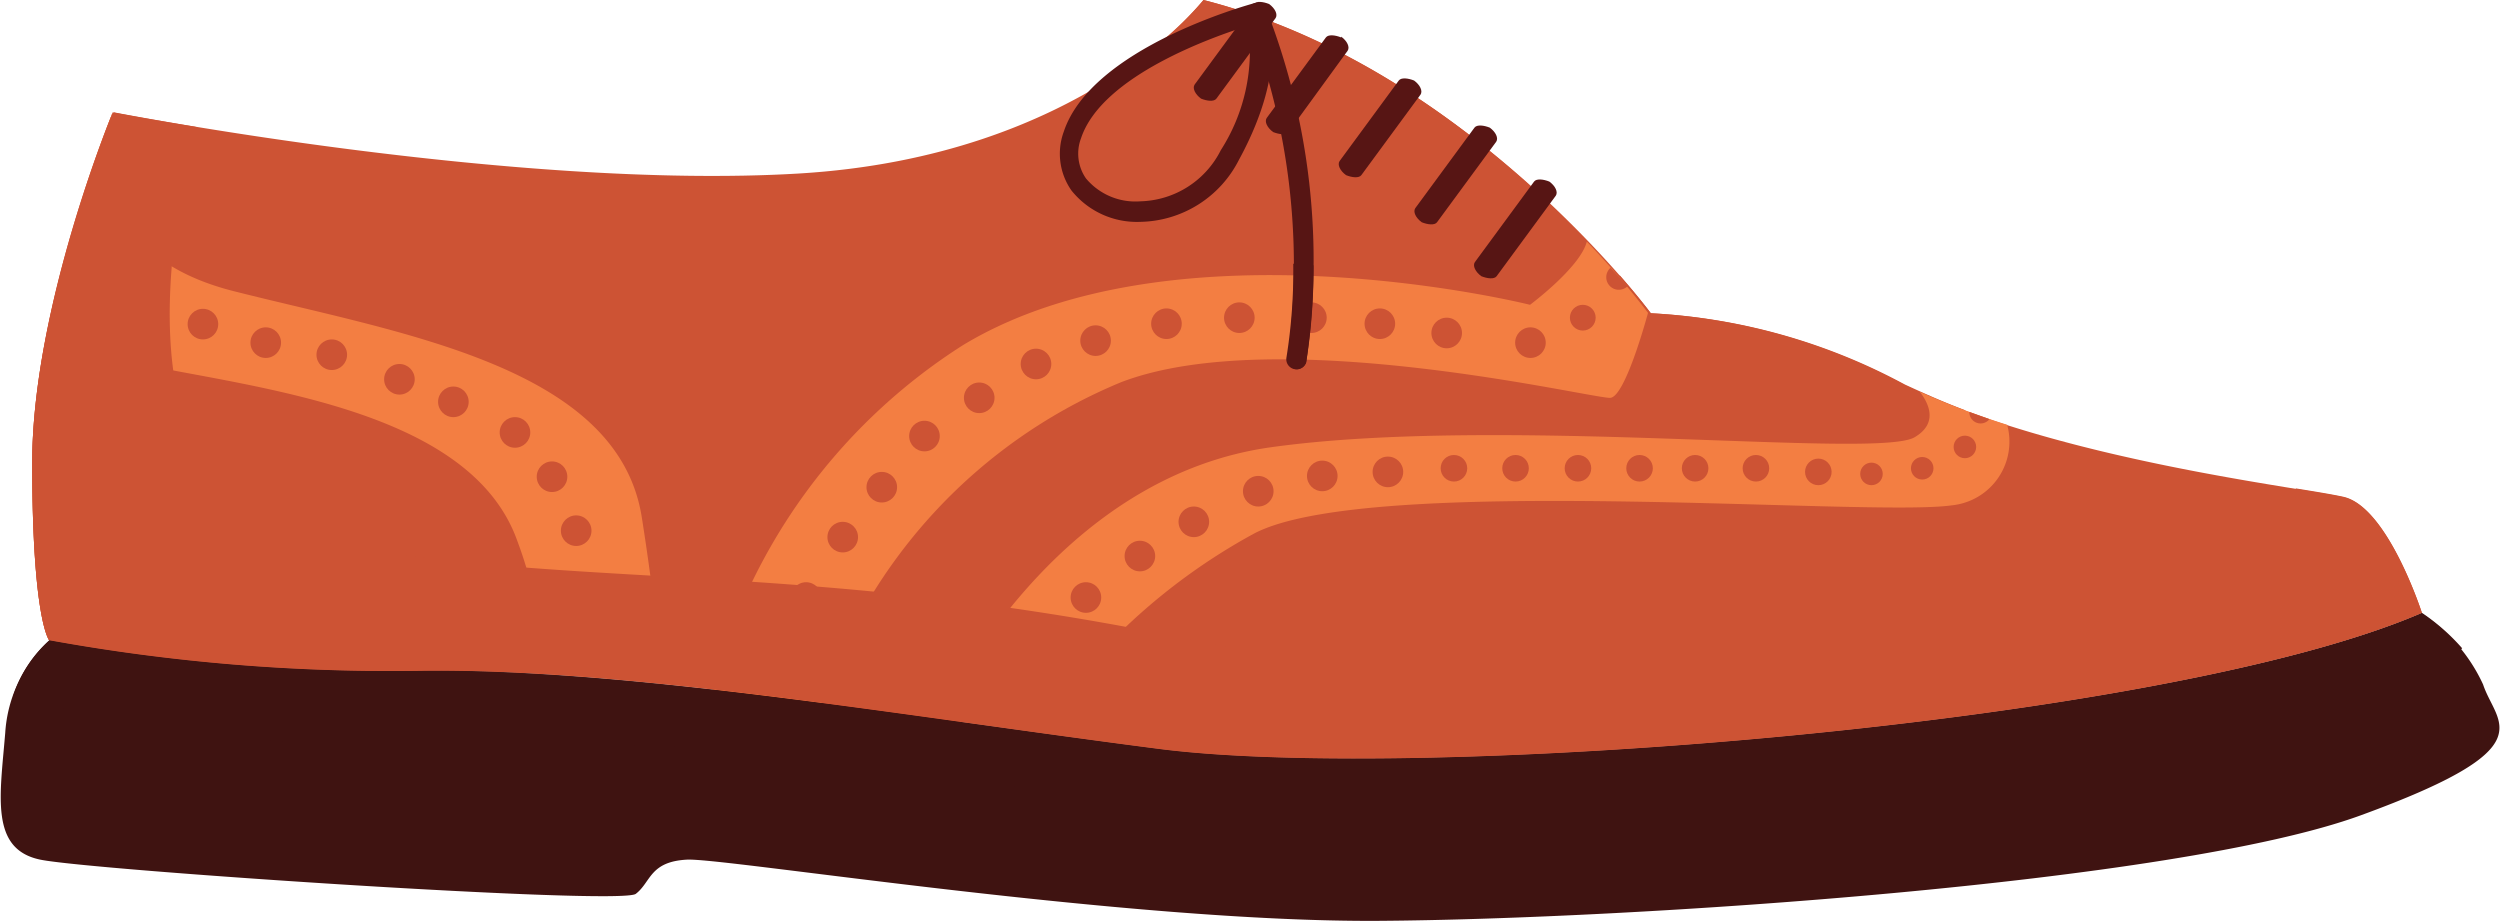 <svg xmlns="http://www.w3.org/2000/svg" viewBox="0 0 62.09 22.87">
  <title>shoe</title>
  <g style="isolation: isolate">
    <g id="Layer_2" data-name="Layer 2">
      <g id="Layer_2-2" data-name="Layer 2">
        <g>
          <path d="M2.83,2.79S.8,7.61.8,11.5s.42,4.4.42,4.4a47.41,47.41,0,0,0,9.21.76c5.07-.08,11.84,1.1,18.35,1.94S53.73,18,60.15,15.22c0,0-.85-2.62-1.94-2.87s-7.1-.93-10.91-2.79A14.86,14.86,0,0,0,41,7.78S36.48,1.69,29.89,0c0,0-3,3.89-10.06,4.31S2.83,2.79,2.83,2.79Z" fill="#cd5334"/>
          <path d="M46.5,11.72a2.76,2.76,0,0,0,2.31-1.53c-.53-.2-1-.41-1.5-.64A14.86,14.86,0,0,0,41,7.78s-.27-.37-.77-.94a6.1,6.1,0,0,1-2.57,1.42C36.27,8.5,30.87,7.25,26,8s-6.85,8.54-6.85,8.54l.72.87,3.94.54a11,11,0,0,0,2.33-2c1.25-1.45,4.15-2.8,8-4.21S44.76,11.73,46.5,11.72Z" fill="#cd5334" style="mix-blend-mode: multiply"/>
          <path d="M39,8.66l1.27-1.72C38.79,5.22,35,1.3,29.89,0a9.87,9.87,0,0,1-2.34,2C29.61,2.71,35.65,5.12,39,8.66Z" fill="#cd5334" style="mix-blend-mode: multiply"/>
          <path d="M15.94,12.85c-.59-3.76-6-4.57-10.14-5.62s-3-4.44-3-4.44S.8,7.61.8,11.5s.42,4.4.42,4.4a47.41,47.41,0,0,0,9.21.76,51.81,51.81,0,0,1,6,.32C16.37,16.11,16.24,14.75,15.94,12.85Z" fill="#cd5334" style="mix-blend-mode: multiply"/>
          <path d="M40,9.88c.38-.05.93-2.11.93-2.11A20.52,20.52,0,0,0,39.41,6C39.25,6.64,38,7.57,38,7.57s-8.79-2.2-14.08,1a14.41,14.41,0,0,0-6.23,8.58l2.7.34a13.14,13.14,0,0,1,7.46-8C31.75,8,39.65,9.93,40,9.88Z" fill="#f37e42"/>
          <path d="M15.94,12.85c-.59-3.76-6-4.57-10.14-5.62s-3-4.44-3-4.44A33,33,0,0,0,1.47,7,3,3,0,0,0,4.14,9.17c3.13.59,7.65,1.27,8.71,4.27a10.26,10.26,0,0,1,.65,3.29c.95.06,1.93.14,2.94.24C16.37,16.11,16.24,14.75,15.94,12.85Z" fill="#f37e42"/>
          <path d="M48.48,12.55a1.59,1.59,0,0,0,1.37-2,20.25,20.25,0,0,1-2.17-.82c.24.31.45.79-.13,1.13-.93.55-10.31-.55-16,.25-4.94.7-7.63,5.51-8.23,6.73l2.45.34a15.11,15.11,0,0,1,5.36-4.92C33.94,11.75,46.41,12.85,48.48,12.55Z" fill="#f37e42"/>
          <path d="M61.67,17a4.18,4.18,0,0,0-1.52-1.76C53.73,18,35.3,19.44,28.79,18.6s-13.27-2-18.35-1.94a47.41,47.41,0,0,1-9.21-.76,3.41,3.41,0,0,0-1.1,2.3C0,19.78-.25,21.09,1,21.35s14.41,1.14,14.79.85.34-.8,1.27-.85S28,22.91,34.24,22.87,54,21.94,58.63,20.25,62,18,61.67,17Z" fill="#3f1311"/>
          <circle cx="2.45" cy="6.61" r="0.38" fill="#cd5334" style="mix-blend-mode: multiply"/>
          <circle cx="3.63" cy="7.51" r="0.38" fill="#cd5334" style="mix-blend-mode: multiply"/>
          <circle cx="5.04" cy="8.05" r="0.38" fill="#cd5334" style="mix-blend-mode: multiply"/>
          <circle cx="6.6" cy="8.51" r="0.38" fill="#cd5334" style="mix-blend-mode: multiply"/>
          <circle cx="8.24" cy="8.81" r="0.38" fill="#cd5334" style="mix-blend-mode: multiply"/>
          <circle cx="9.92" cy="9.42" r="0.38" fill="#cd5334" style="mix-blend-mode: multiply"/>
          <circle cx="11.26" cy="9.98" r="0.38" fill="#cd5334" style="mix-blend-mode: multiply"/>
          <circle cx="12.79" cy="10.74" r="0.38" fill="#cd5334" style="mix-blend-mode: multiply"/>
          <circle cx="13.71" cy="11.84" r="0.38" fill="#cd5334" style="mix-blend-mode: multiply"/>
          <circle cx="14.31" cy="13.18" r="0.38" fill="#cd5334" style="mix-blend-mode: multiply"/>
          <circle cx="14.6" cy="14.68" r="0.38" fill="#cd5334" style="mix-blend-mode: multiply"/>
          <circle cx="14.79" cy="16.23" r="0.38" fill="#cd5334" style="mix-blend-mode: multiply"/>
          <circle cx="19.26" cy="16.23" r="0.38" fill="#cd5334" style="mix-blend-mode: multiply"/>
          <circle cx="25.07" cy="17.18" r="0.38" fill="#cd5334" style="mix-blend-mode: multiply"/>
          <circle cx="25.97" cy="15.91" r="0.38" fill="#cd5334" style="mix-blend-mode: multiply"/>
          <circle cx="26.97" cy="14.84" r="0.38" fill="#cd5334" style="mix-blend-mode: multiply"/>
          <circle cx="28.31" cy="13.81" r="0.38" fill="#cd5334" style="mix-blend-mode: multiply"/>
          <circle cx="29.65" cy="12.96" r="0.38" fill="#cd5334" style="mix-blend-mode: multiply"/>
          <circle cx="31.25" cy="12.2" r="0.38" fill="#cd5334" style="mix-blend-mode: multiply"/>
          <circle cx="32.84" cy="11.82" r="0.38" fill="#cd5334" style="mix-blend-mode: multiply"/>
          <circle cx="34.47" cy="11.72" r="0.38" fill="#cd5334" style="mix-blend-mode: multiply"/>
          <circle cx="36.11" cy="11.63" r="0.33" fill="#cd5334" style="mix-blend-mode: multiply"/>
          <circle cx="37.64" cy="11.63" r="0.33" fill="#cd5334" style="mix-blend-mode: multiply"/>
          <circle cx="39.19" cy="11.63" r="0.33" fill="#cd5334" style="mix-blend-mode: multiply"/>
          <circle cx="40.72" cy="11.63" r="0.33" fill="#cd5334" style="mix-blend-mode: multiply"/>
          <circle cx="42.1" cy="11.63" r="0.33" fill="#cd5334" style="mix-blend-mode: multiply"/>
          <circle cx="43.61" cy="11.63" r="0.33" fill="#cd5334" style="mix-blend-mode: multiply"/>
          <circle cx="45.16" cy="11.72" r="0.33" fill="#cd5334" style="mix-blend-mode: multiply"/>
          <circle cx="46.48" cy="11.77" r="0.28" fill="#cd5334" style="mix-blend-mode: multiply"/>
          <circle cx="47.74" cy="11.63" r="0.28" fill="#cd5334" style="mix-blend-mode: multiply"/>
          <circle cx="48.8" cy="11.1" r="0.28" fill="#cd5334" style="mix-blend-mode: multiply"/>
          <path d="M48.91,10.23h0a.28.28,0,0,0,.5.18Z" fill="#cd5334" style="mix-blend-mode: multiply"/>
          <circle cx="20.02" cy="14.84" r="0.38" fill="#cd5334" style="mix-blend-mode: multiply"/>
          <circle cx="20.93" cy="13.34" r="0.38" fill="#cd5334" style="mix-blend-mode: multiply"/>
          <circle cx="21.9" cy="12.1" r="0.38" fill="#cd5334" style="mix-blend-mode: multiply"/>
          <circle cx="22.96" cy="10.83" r="0.38" fill="#cd5334" style="mix-blend-mode: multiply"/>
          <circle cx="24.32" cy="9.88" r="0.38" fill="#cd5334" style="mix-blend-mode: multiply"/>
          <circle cx="25.73" cy="9.04" r="0.38" fill="#cd5334" style="mix-blend-mode: multiply"/>
          <circle cx="27.21" cy="8.46" r="0.38" fill="#cd5334" style="mix-blend-mode: multiply"/>
          <circle cx="28.97" cy="8.04" r="0.38" fill="#cd5334" style="mix-blend-mode: multiply"/>
          <circle cx="30.78" cy="7.89" r="0.38" fill="#cd5334" style="mix-blend-mode: multiply"/>
          <circle cx="32.57" cy="7.89" r="0.38" fill="#cd5334" style="mix-blend-mode: multiply"/>
          <circle cx="34.27" cy="8.04" r="0.38" fill="#cd5334" style="mix-blend-mode: multiply"/>
          <circle cx="35.93" cy="8.27" r="0.38" fill="#cd5334" style="mix-blend-mode: multiply"/>
          <circle cx="38.01" cy="8.51" r="0.38" fill="#cd5334" style="mix-blend-mode: multiply"/>
          <circle cx="39.31" cy="7.89" r="0.32" fill="#cd5334" style="mix-blend-mode: multiply"/>
          <path d="M40.44,7.13,40,6.65a.31.31,0,1,0,.41.47Z" fill="#cd5334" style="mix-blend-mode: multiply"/>
          <path d="M31.52.1c.15.11.22.26.16.35l-1.47,2c-.06.08-.23.06-.38,0h0c-.15-.11-.22-.26-.16-.35l1.47-2c.06-.08.23-.06.38,0Z" fill="#571514"/>
          <path d="M33.31.91c.15.11.22.26.16.35L32,3.28c-.06.08-.23.06-.38,0h0c-.15-.11-.22-.26-.16-.35l1.47-2c.06-.08.23-.06.38,0Z" fill="#571514"/>
          <path d="M35.12,2c.15.11.22.26.16.35l-1.47,2c-.06.08-.23.06-.38,0h0c-.15-.11-.22-.26-.16-.35l1.47-2c.06-.08.23-.06.38,0Z" fill="#571514"/>
          <path d="M37,3.17c.15.11.22.26.16.35l-1.47,2c-.06.08-.23.06-.38,0h0c-.15-.11-.22-.26-.16-.35l1.47-2c.06-.08.23-.06.38,0Z" fill="#571514"/>
          <path d="M38.48,4.51c.15.11.22.26.16.35l-1.47,2c-.06.08-.23.06-.38,0h0c-.15-.11-.22-.26-.16-.35l1.47-2c.06-.08.23-.06.38,0Z" fill="#571514"/>
          <path d="M28.32,5.51h0a2.08,2.08,0,0,1-1.71-.78,1.59,1.59,0,0,1-.19-1.46C27.11,1.19,31,.12,31.15.08a.25.25,0,0,1,.29.13c0,.05.65,1.34-.67,3.76A2.8,2.8,0,0,1,28.32,5.51ZM31,.64c-.83.26-3.63,1.23-4.15,2.79a1.08,1.08,0,0,0,.12,1A1.6,1.6,0,0,0,28.32,5a2.3,2.3,0,0,0,2-1.27A4.57,4.57,0,0,0,31,.64Z" fill="#571514"/>
          <path d="M32.19,9.17h0a.25.25,0,0,1-.21-.29,17,17,0,0,0-1-8.45.25.25,0,1,1,.47-.2A17.2,17.2,0,0,1,32.44,9,.25.25,0,0,1,32.19,9.17Z" fill="#571514"/>
          <path d="M32.12,6.55a13.63,13.63,0,0,1-.17,2.33.25.25,0,0,0,.21.29h0A.25.25,0,0,0,32.44,9a14.3,14.3,0,0,0,.18-2.41Z" fill="#571514" style="mix-blend-mode: multiply"/>
          <path d="M52.66,18.84c4.77-1,7.71-1.91,8.49-2.74a5.14,5.14,0,0,0-1-.88C53.73,18,35.3,19.44,28.79,18.6s-13.27-2-18.35-1.94a47.41,47.41,0,0,1-9.21-.76,3.11,3.11,0,0,0-.9,1.38,37.58,37.58,0,0,0,10.92,1.24,62.6,62.6,0,0,1,15.58,1.35C31.58,20.77,46.79,20.12,52.66,18.84Z" fill="#3f1311" style="mix-blend-mode: multiply"/>
          <path d="M58.21,12.34c-.22-.05-.63-.12-1.19-.21a1.92,1.92,0,0,0,0,.34c.34,3.43-17.75,5.45-27.38,3.43S14.23,14.68,7.86,13.43c-4.75-.94-3.77-7.18-3-10.28-1.28-.21-2.06-.36-2.06-.36S.8,7.61.8,11.5s.42,4.4.42,4.4a47.41,47.41,0,0,0,9.21.76c5.07-.08,11.84,1.1,18.35,1.94S53.73,18,60.15,15.22C60.15,15.22,59.31,12.6,58.21,12.34Z" fill="#cd5334" style="mix-blend-mode: multiply"/>
        </g>
      </g>
    </g>
  </g>
</svg>
